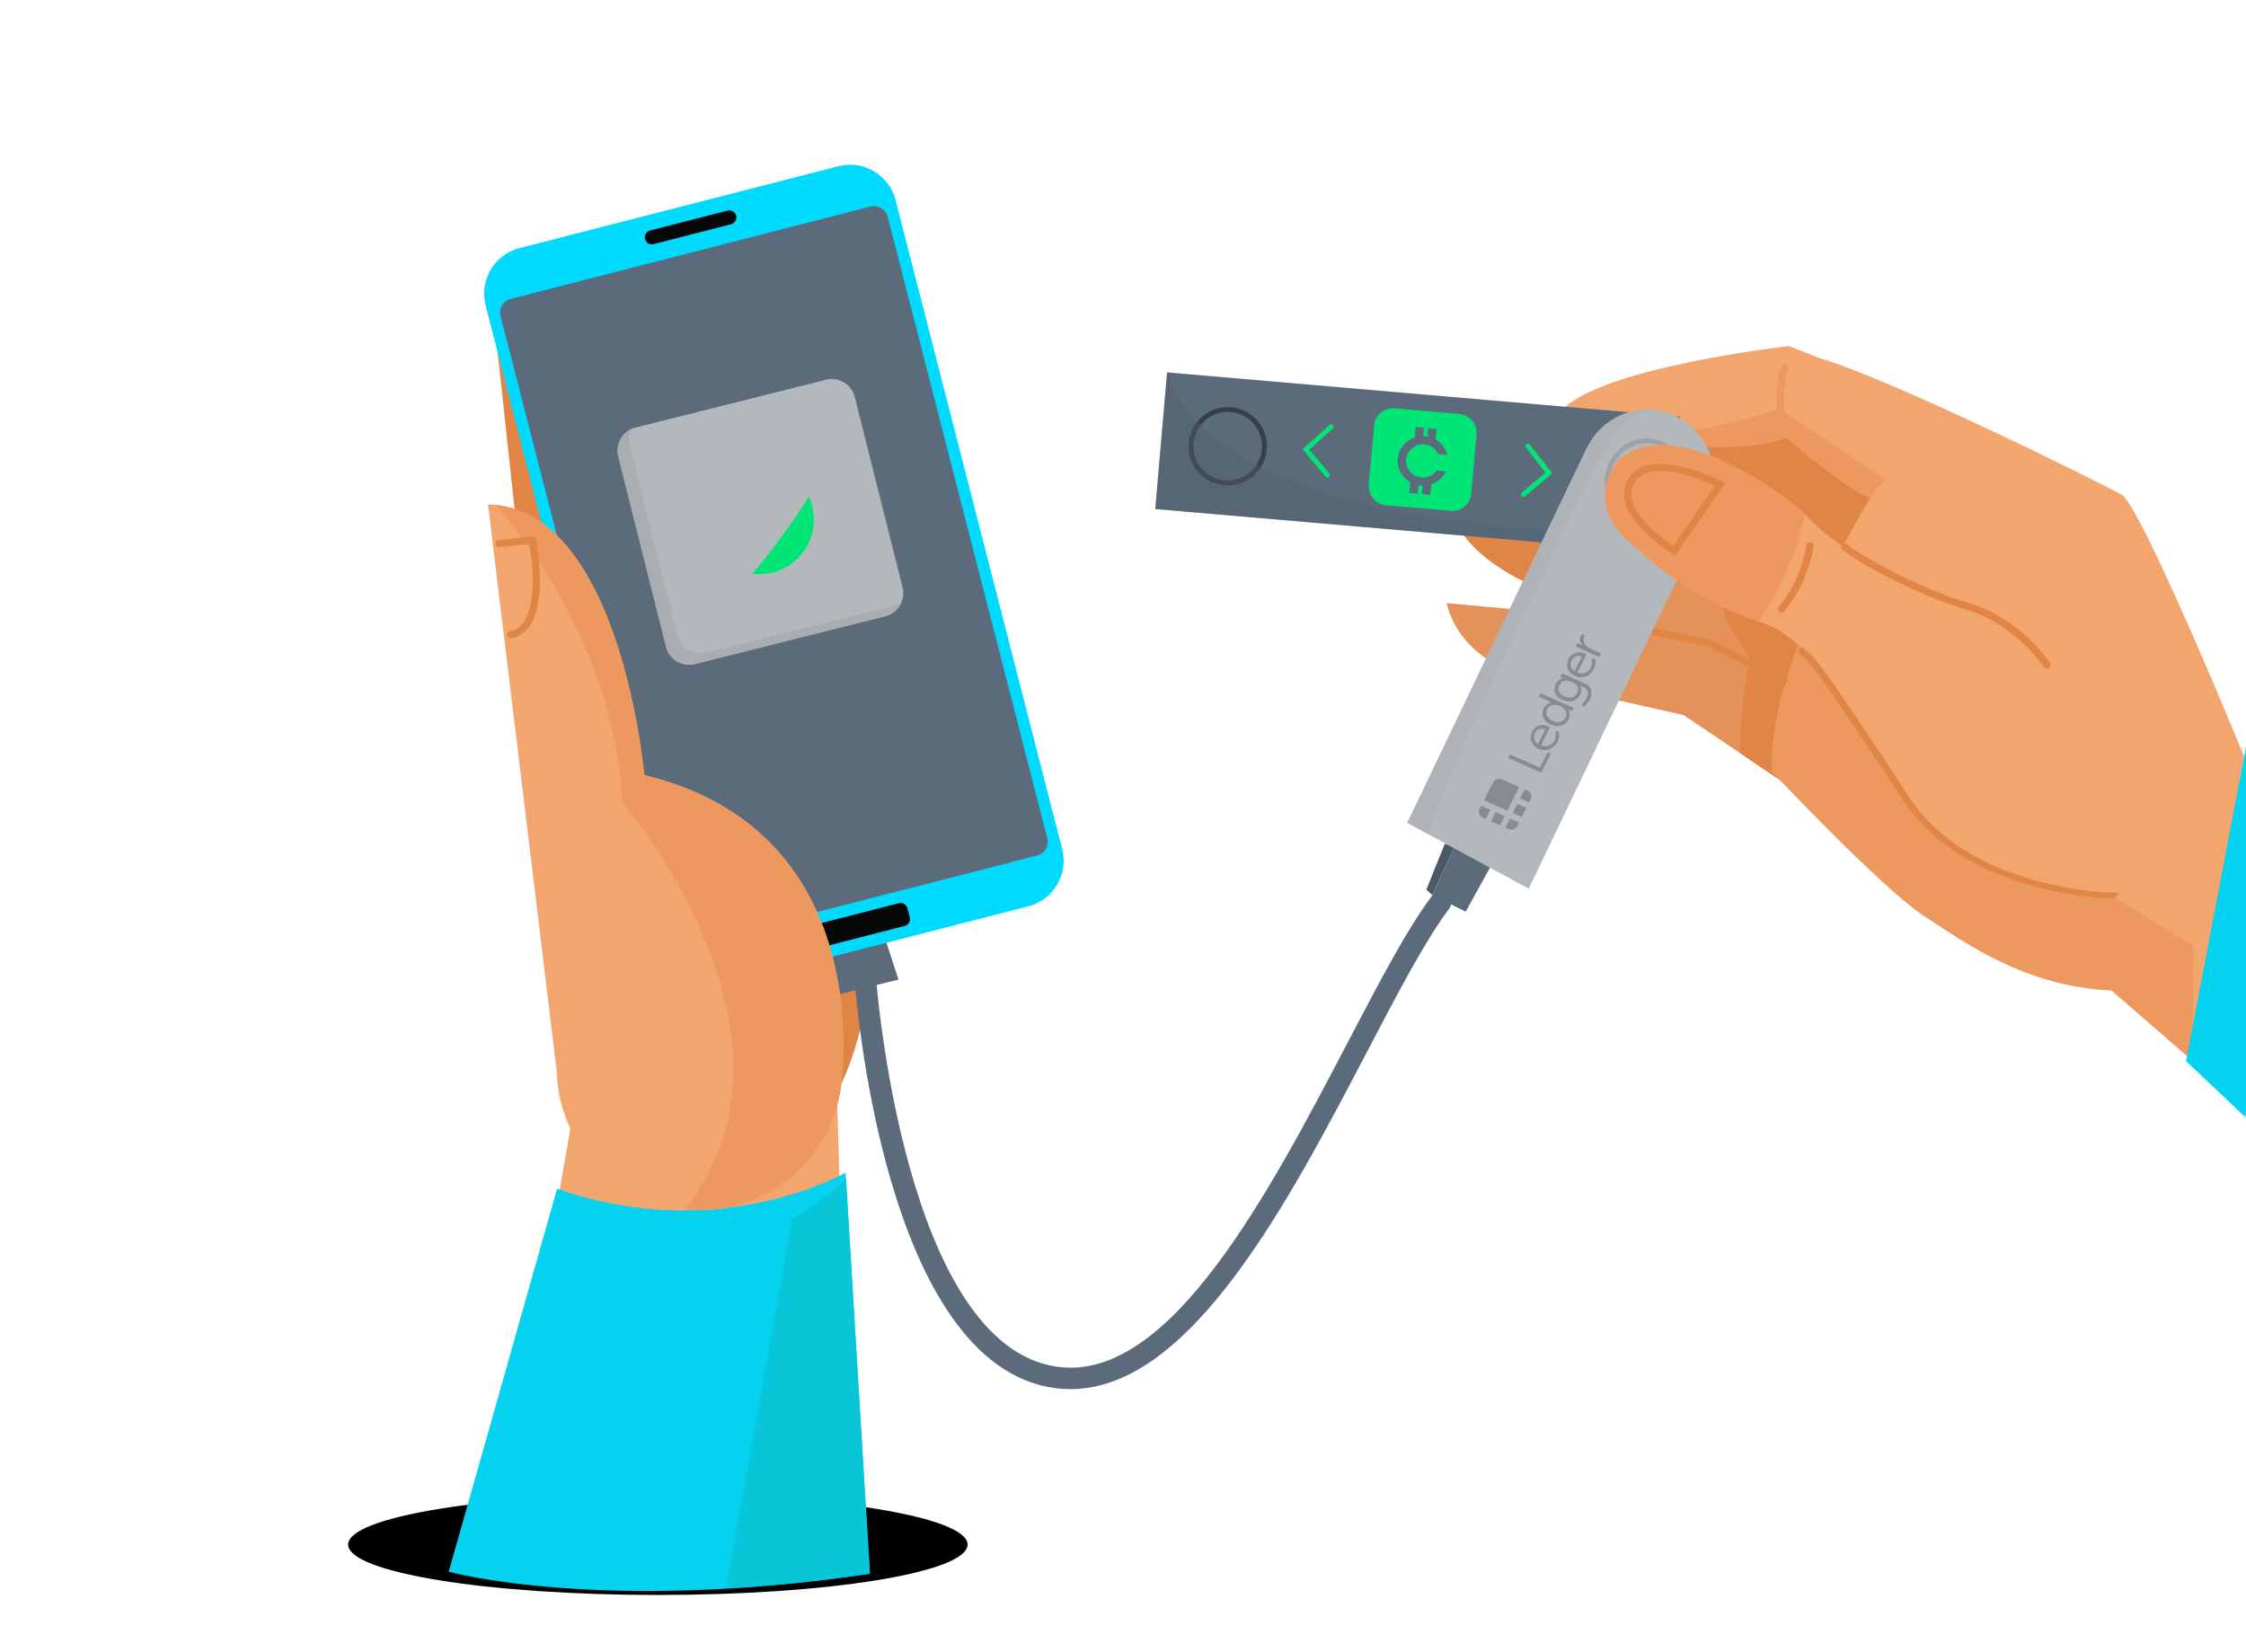 <?xml version="1.0" encoding="utf-8"?>
<!-- Generator: Adobe Illustrator 17.0.0, SVG Export Plug-In . SVG Version: 6.00 Build 0)  -->
<!DOCTYPE svg PUBLIC "-//W3C//DTD SVG 1.1//EN" "http://www.w3.org/Graphics/SVG/1.1/DTD/svg11.dtd">
<svg version="1.1" id="Layer_1" xmlns="http://www.w3.org/2000/svg" xmlns:xlink="http://www.w3.org/1999/xlink" x="0px" y="0px"
	 width="400px" height="294.232px" viewBox="0 0 400 294.232" enable-background="new 0 0 400 294.232" xml:space="preserve">
<path fill="#367E99" d="M877.773-877.602c-0.631,0-1.261-0.242-1.74-0.726l-38.846-39.199c-0.952-0.96-0.945-2.512,0.016-3.464
	c0.961-0.954,2.511-0.944,3.464,0.016l38.846,39.199c0.952,0.96,0.945,2.512-0.016,3.464
	C879.019-877.838,878.397-877.602,877.773-877.602z"/>
<path fill="#367E99" d="M965.201-921.882c-0.603-0.185-1.135-0.601-1.452-1.203l-25.676-48.85c-0.63-1.197-0.169-2.679,1.029-3.308
	c1.198-0.631,2.678-0.168,3.308,1.029l25.676,48.85c0.63,1.197,0.169,2.679-1.029,3.308
	C966.462-921.743,965.797-921.699,965.201-921.882z"/>
<path fill="#367E99" d="M1067.412-938.388c-0.339-0.532-0.473-1.194-0.323-1.858l12.195-53.822c0.298-1.319,1.611-2.147,2.931-1.848
	c1.321,0.298,2.146,1.611,1.848,2.931l-12.195,53.822c-0.298,1.319-1.611,2.147-2.931,1.848
	C1068.281-937.464,1067.747-937.862,1067.412-938.388z"/>
<g id="path-1_4_">
</g>
<g id="path-1_6_">
</g>
<ellipse cx="-581.82" cy="548.841" rx="52.18" ry="8.492"/>
<path fill="#04D2EF" d="M-589.178,475.332c0,0,27.492,16.57,55.585,16.619L-549,554c0,0-45.833,6.5-77-2.242L-589.178,475.332z"/>
<path fill="#09C5D8" d="M-544.002,491.228l-23.062,64.495C-556.306,555.035-549,554-549,554l15.407-62.049
	C-537.089,491.945-540.576,491.682-544.002,491.228z"/>
<path fill="#F3A56E" d="M-286.5,55"/>
<g>
	<polyline fill="#E08546" points="95.116,122.809 88.349,60.115 115.922,60.206 138.57,85.496 135.558,105.324 126.059,118.141 	"/>
	<path fill="#E08546" d="M302.157,68.514c0,0-20.48,3.07-37.043,13.597c-16.563,10.527,5.638,21.151,5.638,21.151l38.164,19.052
		l15.892-7.958l18.747-36.635"/>
	<polyline fill="#5C6B7B" points="259.147,88 259.897,76.417 258.425,75.673 248.147,75.583 246.397,80.25 246.147,86.167 
		245.677,88.632 250.23,89.083 255.48,88.5 258.314,88.25 	"/>
	<polygon fill="#4B5966" points="257.311,150.288 254.021,158.457 255.082,159.412 259.008,150.818 	"/>
	<polygon fill="#5C6B7B" points="265.481,154.319 261.024,162.383 255.082,159.412 259.327,150.075 	"/>
	<path fill="#F3A56E" d="M98.156,220.634l3.501-20.053c0,0,28.648,5.73,47.428-5.093l0.637,22.6
		C149.722,218.087,111.525,228.91,98.156,220.634z"/>
	<g>
		<ellipse cx="117.161" cy="275.106" rx="55.161" ry="8.977"/>
		<path fill="#04D2EF" d="M154.924,280.295l-4.353-71.439c0,0-22.388,13.051-51.354,2.865l-19.307,68.222
			C79.911,279.943,107.043,287.428,154.924,280.295z"/>
		<path fill="#09C5D8" d="M141.128,217.132c6.119-3.443,9.549-7.321,9.549-7.321l4.247,70.487
			c-9.385,1.398-17.943,2.209-25.658,2.619L141.128,217.132z"/>
	</g>
	<path fill="#E5925A" d="M257.629,107.422l20.593,1.898c7.565-13.242,19.721-33.95,25.88-41.368l36.499,19.735l0.849,16.34
		l-21.008,34.802l-2.971,0.424l-17.613-11.883l-22.734-5.128c-0.766-0.149-1.59-0.332-2.451-0.553l-3.038-0.685
		c0,0,0.043-0.077,0.106-0.191C265.914,118.814,259.48,114.937,257.629,107.422z"/>
	<path fill="#E08546" d="M311.741,117.82l-4.669-8.064l-2.971-26.313l-4.992-8.634c1.889-2.806,3.596-5.175,4.992-6.857
		l36.499,19.735l0.849,16.34l-21.008,34.802l-2.971,0.424l-7.591-5.122C309.996,129.757,310.391,121.722,311.741,117.82z"/>
	<path fill="#F3A56E" d="M399.647,134.667c0,0-18.355-44.699-21.857-46.608s-40.107-20.213-53.953-24.351l-5.252-2.069
		c0,0-33.9,3.82-40.584,11.618c0,0,3.82,9.39,23.077,6.207c0,0,12.573,0.796,17.03-1.592c0,0,9.868,8.753,14.961,10.822
		c0,0-18.303,29.603-17.507,48.701c0,0,19.523,20.743,26.95,25.624c7.427,4.881,18.25,12.732,33.529,13.369l14.43,12.52
		L399.647,134.667z"/>
	<path fill="#ED985F" d="M298.797,76.44c4.421,0.769,15.63-2.814,17.704-3.497c-0.517-4.172,0.73-7.579,0.799-7.763
		c0.124-0.329,0.492-0.495,0.821-0.371c0.329,0.124,0.495,0.492,0.371,0.821c-0.017,0.044-1.352,3.678-0.615,7.893l17.844,11.83
		c0,0,2.334-2.122-0.637,0.849c-0.682,0.682-1.407,1.625-2.122,2.667c0.062-0.102,0.106-0.173,0.106-0.173
		c-5.093-2.069-14.961-10.822-14.961-10.822c-4.456,2.387-17.03,1.592-17.03,1.592c-15.234,2.518-20.803-2.829-22.467-5.174
		C287.701,78.318,298.797,76.44,298.797,76.44z"/>
	<g>
		<path fill="#ED985F" d="M320.299,114.79c8.302,3.34,19.116,19.951,24.758,31.041c6.154,12.096,30.982,13.581,30.982,13.581
			l14.594,9.189l-0.164,20.307l-14.43-12.52c-15.279-0.637-26.101-8.488-33.529-13.369c-7.427-4.881-26.95-25.624-26.95-25.624
			C315.277,130.589,317.424,122.45,320.299,114.79z"/>
	</g>
	<g>
		<path fill="#E08546" d="M317.682,121.852c0.234,0,0.458-0.129,0.57-0.352c0.157-0.315,0.03-0.697-0.285-0.854l-13.741-6.845
			l-9.549-1.91c-0.351-0.073-0.68,0.154-0.749,0.499c-0.069,0.345,0.155,0.68,0.499,0.749l9.466,1.893l13.504,6.752
			C317.49,121.83,317.587,121.852,317.682,121.852z"/>
	</g>
	<path fill="#526270" d="M274.424,96.595l7.19-15.654c0,0,3.029-6.343,9.517-7.097l-13.664,23.013L274.424,96.595z"/>
	<path fill="#5C6B7B" d="M207.852,66.324l-2.102,24.34l91.276,7.881l2.102-24.34L207.852,66.324z M255.333,84.43
		c-0.847,1.155-2.223,1.688-3.547,1.513c0.137-0.16,0.276-0.326,0.417-0.495l0.199-0.243c0.473-0.58,0.959-1.207,1.446-1.871
		c0.702-0.956,1.333-1.889,1.87-2.75C256.278,81.799,256.18,83.275,255.333,84.43z M253.438,83.017
		c-2.602,3.537-5.182,6.058-5.762,5.631c-0.379-0.279,0.189-1.747,1.354-3.717c-0.553,1.406-0.6,2.029-0.366,2.201
		c0.266,0.196,1.072-0.404,2.102-1.492c-0.247-0.109-0.486-0.246-0.713-0.413c-1.684-1.24-2.045-3.61-0.805-5.295
		c1.24-1.685,3.61-2.045,5.294-0.806c0.227,0.167,0.428,0.355,0.606,0.558c0.732-1.307,1.065-2.255,0.799-2.451
		c-0.233-0.172-0.9,0.117-1.992,1.005c1.534-1.698,2.766-2.677,3.145-2.399C257.68,76.267,256.041,79.48,253.438,83.017z"/>
	<g>
		<path fill="#00E676" d="M271.254,88.512c-0.111-0.01-0.219-0.062-0.296-0.154c-0.155-0.184-0.131-0.459,0.053-0.615l4.241-3.567
			l-3.47-4.424c-0.149-0.189-0.116-0.464,0.074-0.612c0.189-0.15,0.464-0.116,0.612,0.074l3.991,5.087l-4.887,4.11
			C271.48,88.489,271.366,88.522,271.254,88.512z"/>
	</g>
	<g>
		<path fill="#00E676" d="M236.384,85.061c0.111,0.01,0.226-0.023,0.318-0.101c0.184-0.155,0.208-0.43,0.053-0.615l-3.567-4.242
			l4.177-3.764c0.179-0.161,0.193-0.437,0.032-0.616c-0.161-0.18-0.437-0.194-0.616-0.032l-4.804,4.328l4.11,4.887
			C236.165,85,236.273,85.052,236.384,85.061z"/>
	</g>
	<g>
		<path fill="#34414C" d="M218.65,86.453c-3.848,0-6.978-3.131-6.978-6.978s3.131-6.978,6.978-6.978c3.848,0,6.978,3.13,6.978,6.978
			S222.497,86.453,218.65,86.453z M218.65,73.369c-3.367,0-6.106,2.739-6.106,6.105c0,3.367,2.739,6.106,6.106,6.106
			s6.106-2.739,6.106-6.106C224.755,76.108,222.016,73.369,218.65,73.369z"/>
	</g>
	<g>
		<path fill="#00E676" d="M257.238,90.446c-0.103,0-0.207-0.005-0.312-0.016l-10.416-1.058c-0.812-0.083-1.543-0.476-2.058-1.108
			c-0.516-0.632-0.754-1.427-0.672-2.239l0.97-9.549c0.17-1.668,1.648-2.906,3.347-2.73l10.417,1.058
			c1.674,0.17,2.9,1.671,2.729,3.347l-0.97,9.549C260.114,89.266,258.809,90.446,257.238,90.446z M247.785,74.603
			c-1.122,0-2.054,0.843-2.167,1.961l-0.97,9.549c-0.059,0.579,0.111,1.147,0.48,1.599c0.368,0.451,0.89,0.732,1.47,0.791
			l10.417,1.058c1.207,0.127,2.269-0.758,2.391-1.95l0.97-9.548c0.121-1.197-0.754-2.269-1.95-2.391l-10.417-1.058
			C247.933,74.607,247.859,74.603,247.785,74.603z"/>
	</g>
	<path opacity="0.4" fill="#505F6D" d="M207.852,66.324l0.07,0.006c2.823,9.577,16.405,25.559,74.747,28.784
		c5.208,0.288,10.073,0.389,14.625,0.327l-0.268,3.105l-91.276-7.881L207.852,66.324z"/>
	<path fill="#B3B8BD" d="M250.617,146.559l31.879-66.571c3.042-6.353,10.358-8.884,16.34-5.654
		c5.986,3.231,8.366,10.999,5.324,17.352l-31.895,66.605L250.617,146.559z"/>
	<g>
		<path fill="#9DA2A5" d="M287.996,80.388c2.942-3.082,7.696-3.048,10.598,0.076c2.902,3.124,2.87,8.172-0.072,11.254
			c-2.942,3.082-7.696,3.048-10.598-0.076C285.022,88.518,285.054,83.47,287.996,80.388z M288.565,81.001
			c-2.623,2.748-2.652,7.251-0.064,10.037c2.588,2.786,6.829,2.816,9.452,0.068s2.652-7.251,0.064-10.037
			C295.429,78.283,291.189,78.252,288.565,81.001z"/>
	</g>
	<path fill="#878C8E" d="M265.846,139.428l-1.567,3.12l4.165,1.841l2.115-4.21l-3.086-1.364
		C266.875,138.55,266.149,138.824,265.846,139.428z M263.79,143.52l-0.27,0.537c-0.303,0.604-0.067,1.303,0.531,1.567l0.531,0.235
		l0.817-1.627L263.79,143.52z M265.544,146.284l0.817-1.627l1.609,0.711l-0.817,1.627L265.544,146.284z M272.321,142.925l0.27-0.537
		c0.303-0.604,0.067-1.303-0.531-1.567l-0.514-0.227l-0.817,1.627L272.321,142.925z M269.422,144.821l0.817-1.627l1.609,0.711
		l-0.817,1.627L269.422,144.821z M268.116,147.421l0.531,0.235c0.598,0.264,1.323-0.009,1.626-0.614l0.27-0.537l-1.609-0.711
		L268.116,147.421z M268.915,134.368l-0.32,0.637l5.889,2.603l1.694-3.372l-0.564-0.249l-1.374,2.735L268.915,134.368z
		 M272.876,130.277c-0.624,1.241-0.149,2.516,1.161,3.096l0.151,0.067c0.572,0.232,1.231,0.215,1.838-0.028
		c0.568-0.241,1.044-0.665,1.322-1.219l0.042-0.083c0.295-0.587,0.357-1.236,0.211-1.833l-0.008-0.025l-0.607,0.08l0,0.041
		c0.139,0.492,0.102,1.008-0.134,1.477c-0.387,0.771-1.281,1.339-2.418,0.898l1.618-3.221l-0.033-0.014c0,0-0.191-0.105-0.29-0.149
		C274.532,128.838,273.415,129.204,272.876,130.277L272.876,130.277z M273.909,132.497c-0.68-0.464-0.883-1.23-0.52-1.951
		c0.27-0.537,0.88-0.984,1.818-0.631L273.909,132.497z M276.12,125.03l0.216,0.096c-0.583,0.071-1.117,0.448-1.379,0.969
		l-0.025,0.05c-0.573,1.141-0.073,2.325,1.238,2.905c1.328,0.587,2.602,0.227,3.166-0.896c0.447-0.889,0.118-1.526-0.047-1.763
		l0.647,0.286l0.303-0.604l-5.858-2.589l-0.311,0.62l2.057,0.909L276.12,125.03z M278.831,127.827
		c-0.396,0.788-1.32,1.015-2.316,0.574c-0.962-0.425-1.364-1.28-0.976-2.051c0.329-0.654,1.171-1.081,2.299-0.582
		C279.065,126.312,279.151,127.19,278.831,127.827z M278.368,120.756l0.033,0.014c-0.258,0.03-0.875,0.208-1.321,1.097
		c-0.564,1.123-0.089,2.236,1.205,2.807s2.56,0.189,3.133-0.951c0.311-0.62,0.306-1.136,0.002-1.618l0.581,0.257
		c0.813,0.359,1.017,1.084,0.553,2.008c-0.194,0.386-0.496,0.744-0.855,1.016l-0.034,0.026l0.396,0.462l0.034-0.026
		c0.435-0.34,0.795-0.776,1.031-1.246c0.497-0.99,0.53-2.266-0.848-2.875l-4.08-1.803l-0.311,0.62L278.368,120.756z
		 M280.913,123.398c-0.413,0.821-1.313,1.079-2.292,0.647c-0.996-0.44-1.324-1.158-0.919-1.964c0.447-0.889,1.171-1.081,2.216-0.618
		C280.956,121.9,281.318,122.593,280.913,123.398L280.913,123.398z M279.372,117.346c-0.624,1.241-0.141,2.499,1.154,3.071
		l0.149,0.066c0.572,0.232,1.231,0.215,1.838-0.028c0.568-0.241,1.044-0.665,1.322-1.219l0.042-0.083
		c0.295-0.587,0.357-1.236,0.211-1.833l-0.008-0.025l-0.616,0.097l0,0.041c0.139,0.492,0.102,1.008-0.134,1.477
		c-0.387,0.771-1.281,1.339-2.418,0.898l1.625-3.235l-0.033-0.014c0,0-0.191-0.105-0.29-0.149
		C281.037,115.889,279.919,116.256,279.372,117.346z M280.414,119.549c-0.68-0.464-0.883-1.23-0.52-1.951
		c0.27-0.537,0.88-0.984,1.818-0.631L280.414,119.549z M281.67,112.971c-0.059,0.076-0.093,0.144-0.151,0.22
		c-0.295,0.587-0.173,1.235,0.313,1.758l-0.946-0.418l-0.311,0.62l4.206,1.838l0.033,0.014l0.32-0.637l-1.774-0.784
		c-0.266-0.118-0.531-0.275-0.738-0.47c-0.546-0.488-0.733-1.124-0.463-1.66c0.034-0.068,0.067-0.134,0.118-0.194l0.017-0.033
		l-0.613-0.271L281.67,112.971z"/>
	<path opacity="0.3" fill="#A5A8AA" d="M293.634,72.948c-2.226,0.585-4.86,2.161-7.108,5.959
		c-4.405,7.444-27.384,55.601-32.307,69.603l-3.602-1.952l31.879-66.571C284.688,75.409,289.101,72.831,293.634,72.948z"/>
	<g>
		<g>
			<path fill="#F3A56E" d="M351.318,108.589c0,0-19.841-5.836-30.77-17.931c0,0-21.963-18.037-32.255-8.7
				c0,0-5.411,5.836-0.212,12.414c0,0,9.549,11.141,25.783,16.552c0,0,6.472,1.379,13.899,13.157
				c7.427,11.777,21.327,41.062,47.216,27.693C374.979,151.773,372.22,113.152,351.318,108.589z"/>
			<path fill="#ED985F" d="M288.293,81.957c10.292-9.337,32.255,8.7,32.255,8.7c0.301,0.333,0.612,0.66,0.926,0.984
				c-0.82,3.724-2.985,11.185-8.241,19.052c-15.842-5.487-25.152-16.323-25.152-16.323
				C282.881,87.793,288.293,81.957,288.293,81.957z"/>
			<g>
				<path fill="#E08546" d="M295.661,83.885c-2.224,0-3.764,0.706-4.578,2.097c-2.627,4.493,4.858,9.874,6.909,11.234l7.39-10.684
					C303.739,85.769,299.314,83.885,295.661,83.885z M297.837,98.63c-0.471-0.285-11.499-7.052-7.852-13.29
					c1.058-1.81,2.968-2.727,5.677-2.727c4.869,0,10.714,2.977,10.96,3.104l0.645,0.332l-8.918,12.892L297.837,98.63z"/>
			</g>
			<g>
				<path fill="#E08546" d="M317.259,109.119c0.178,0,0.354-0.074,0.481-0.219c4.319-4.967,5.208-11.312,5.243-11.58
					c0.047-0.348-0.198-0.668-0.546-0.715c-0.345-0.045-0.668,0.198-0.716,0.546c-0.008,0.062-0.88,6.242-4.942,10.913
					c-0.231,0.265-0.203,0.668,0.063,0.898C316.962,109.068,317.11,109.119,317.259,109.119z"/>
			</g>
		</g>
	</g>
	<g>
		<path fill="#E08546" d="M376.662,160c0.01,0,0.017,0,0.019,0c0.352-1,0.634-0.154,0.632-0.505
			c-0.003-0.35-0.287-0.495-0.637-0.495c-0.005,0-0.008,0-0.022,0c-0.783,0-25.573-0.395-36.584-16.911l-4.103-6.274
			c-8.647-13.005-12.227-18.442-14.713-20.355c-0.279-0.214-0.678-0.19-0.893,0.09c-0.214,0.279-0.162,0.665,0.117,0.879
			c2.319,1.783,6.114,7.483,14.429,19.989l4.104,6.244C350.392,159.733,375.813,160,376.662,160z"/>
	</g>
	<g>
		<path fill="#E08546" d="M364.581,119.093c0.122,0,0.247-0.035,0.356-0.109c0.292-0.196,0.368-0.592,0.171-0.883
			c-0.221-0.328-5.534-8.071-14.354-10.653c-8.756-2.563-19.031-8.28-21.855-10.5c-0.278-0.219-0.677-0.168-0.894,0.107
			c-0.218,0.277-0.169,0.677,0.107,0.894c2.891,2.271,13.376,8.114,22.284,10.721c8.384,2.453,13.605,10.067,13.657,10.143
			C364.176,118.995,364.377,119.093,364.581,119.093z"/>
	</g>
	<path fill="#E08546" d="M149.746,193.267c0,0,8.38-16.76,3.451-32.534s-36.477-19.225-36.477-19.225"/>
	<polyline fill="#5C6B7B" points="157.256,165.991 160.014,174.479 149.616,177.025 147.706,168.325 	"/>
	<g>
		<path fill="#01DAFF" d="M126.36,176.005l56.783-14.578c4.48-1.15,7.179-5.714,6.029-10.194L159.496,35.639
			c-1.15-4.48-5.714-7.179-10.194-6.029L92.519,44.188c-4.48,1.15-7.179,5.714-6.029,10.194l29.676,115.594
			C117.316,174.455,121.88,177.155,126.36,176.005z"/>
		<path fill="#5C6B7B" d="M120.628,168.83l64.083-16.452c1.344-0.345,2.154-1.714,1.809-3.058L158.093,38.593
			c-0.345-1.344-1.714-2.154-3.058-1.809L90.951,53.236c-1.344,0.345-2.154,1.714-1.809,3.058l28.427,110.726
			C117.914,168.365,119.284,169.175,120.628,168.83z"/>
		<path fill="#060707" d="M116.407,43.482l13.79-3.54c0.672-0.173,1.077-0.857,0.904-1.529c-0.173-0.672-0.857-1.077-1.529-0.904
			l-13.79,3.54c-0.672,0.173-1.077,0.857-0.904,1.529C115.05,43.25,115.735,43.655,116.407,43.482z"/>
		<path fill="#060707" d="M147.336,168.458l13.79-3.54c0.672-0.173,1.077-0.857,0.904-1.529l-0.417-1.622
			c-0.173-0.672-0.857-1.077-1.529-0.904l-13.79,3.54c-0.672,0.173-1.077,0.857-0.904,1.529l0.417,1.622
			C145.98,168.226,146.664,168.631,147.336,168.458z"/>
	</g>
	<path fill="#F3A56E" d="M99.742,195.648c-0.356-1.593-0.556-3.241-0.598-4.931L86.91,89.831c2.06,0.053,3.972,0.463,5.747,1.166
		c18.605,7.375,22.091,47.061,22.091,47.061c36.391,8.78,36.016,43.632,35.248,52.91c-0.474,13.647-11.657,24.573-25.42,24.573
		c-12.128,0-22.257-8.486-24.82-19.839c-0.001,0-0.008-0.002-0.008-0.002L99.742,195.648z"/>
	<path fill="#ED985F" d="M110.782,142.86c-1.064-26.433-17.248-46.922-22.53-52.936c1.554,0.162,3.022,0.525,4.405,1.073
		c18.605,7.375,22.091,47.061,22.091,47.061c36.391,8.78,36.016,43.632,35.248,52.91c-0.474,13.647-11.657,24.573-25.42,24.573
		c-0.863,0-1.711-0.054-2.552-0.138C146.485,184.139,110.782,142.86,110.782,142.86z"/>
	<g>
		<path fill="#5C6B7B" d="M190.656,247.422c21.363,0,38.752-33.233,52.837-60.149c5.565-10.635,10.371-19.819,14.601-25.439
			c0.634-0.842,0.465-2.04-0.378-2.675c-0.842-0.633-2.04-0.464-2.675,0.378c-4.417,5.869-9.289,15.181-14.933,25.965
			c-14.115,26.974-31.691,60.547-51.626,57.96c-27.61-3.575-32.46-69.089-32.505-69.751c-0.073-1.052-0.983-1.844-2.037-1.774
			c-1.052,0.073-1.846,0.985-1.774,2.037c0.195,2.828,5.13,69.301,35.825,73.276C188.885,247.366,189.776,247.422,190.656,247.422z"
			/>
	</g>
	<polyline fill="#04D2EF" points="400,198 400,135 400,133 389.324,189 399.912,199 	"/>
	<g>
		<path fill="#E08546" d="M90.959,113.682c0.038,0,0.077-0.003,0.116-0.011c1.348-0.247,2.449-0.986,3.273-2.195
			c3.177-4.656,1.221-14.985,1.136-15.423l-0.111-0.574l-6.55,0.699c-0.349,0.037-0.602,0.351-0.565,0.701
			c0.038,0.349,0.351,0.601,0.701,0.565l5.375-0.573c0.359,2.217,1.443,10.254-1.038,13.888c-0.635,0.931-1.437,1.473-2.451,1.66
			c-0.346,0.063-0.574,0.395-0.511,0.741C90.39,113.468,90.658,113.682,90.959,113.682z"/>
	</g>
	<g>
		<path fill="#B3B8BD" d="M160.744,104.615c0.57,2.269-0.808,4.571-3.077,5.141l-33.899,8.512c-2.269,0.57-4.571-0.808-5.141-3.077
			l-8.512-33.899c-0.57-2.269,0.808-4.571,3.077-5.141l33.899-8.512c2.269-0.57,4.571,0.808,5.141,3.077L160.744,104.615z"/>
		<path fill="#AAADAF" d="M159.707,107.716l-33.899,8.512c-2.269,0.57-4.571-0.808-5.141-3.077l-8.512-33.899
			c-0.249-0.99-0.109-1.977,0.296-2.833c-1.815,0.836-2.84,2.864-2.336,4.873l8.512,33.899c0.57,2.269,2.871,3.647,5.141,3.077
			l33.899-8.512c1.279-0.321,2.258-1.202,2.781-2.308C160.213,107.556,159.967,107.65,159.707,107.716z"/>
		<g id="Page-1">
			<g id="Group-6" transform="translate(-6.817, -22)">
				
					<g id="Group-3" transform="translate(76.564, 117.738) rotate(-78) translate(-76.564, -117.738) translate(-31.936, 62.738)">
					<g id="Fill-1-Clipped">
						<g>
							<g id="path-1_1_">
							</g>
							<defs>
								
									<filter id="Adobe_OpacityMaskFilter" filterUnits="userSpaceOnUse" x="106.414" y="-127.363" width="37.431" height="17.307">
									<feColorMatrix  type="matrix" values="1 0 0 0 0  0 1 0 0 0  0 0 1 0 0  0 0 0 1 0"/>
								</filter>
							</defs>
							<mask maskUnits="userSpaceOnUse" x="106.414" y="-127.363" width="37.431" height="17.307" id="mask-2_1_">
								<g filter="url(#Adobe_OpacityMaskFilter)">
									<polygon id="path-1_2_" fill="#FFFFFF" points="106.542,108.758 143.717,108.758 143.717,127.633 106.542,127.633 
																			"/>
								</g>
							</mask>
							<path id="Fill-1" mask="url(#mask-2_1_)" fill="#00E676" d="M139.562,124.952c-0.349,0.771-2.9,0.441-6.56-0.696
								c0.415-0.553,0.778-1.158,1.074-1.813c2.207-4.875,0.043-10.615-4.833-12.821c-4.876-2.206-10.617-0.043-12.824,4.832
								c-0.297,0.656-0.512,1.327-0.654,2.004c-3.271-1.999-5.202-3.697-4.853-4.468c0.306-0.676,1.892-0.892,5.705-0.254
								c-5.551-1.867-9.527-2.509-10.024-1.412c-0.76,1.679,6.923,6.795,17.159,11.426c10.237,4.632,19.151,7.026,19.911,5.347
								c0.496-1.097-2.61-3.66-7.677-6.597C138.79,122.762,139.868,124.277,139.562,124.952z"/>
						</g>
					</g>
				</g>
				<path id="Fill-4" fill="#00E676" d="M141.865,122.913c-0.359,0.434-0.715,0.858-1.066,1.268
					c3.388,0.447,6.908-0.917,9.076-3.871c2.168-2.955,2.419-6.731,0.986-9.842c-1.374,2.203-2.99,4.59-4.786,7.037
					c-1.246,1.699-2.49,3.303-3.699,4.787"/>
			</g>
		</g>
	</g>
	<g>
		<g>
			<path fill="#00E676" d="M258.723,91.002c-0.114,0.002-0.228-0.002-0.344-0.012l-11.507-1c-0.897-0.078-1.709-0.5-2.288-1.189
				c-0.579-0.689-0.855-1.562-0.777-2.459l0.916-10.549c0.16-1.842,1.772-3.232,3.648-3.065l11.508,1
				c1.85,0.161,3.226,1.797,3.065,3.648l-0.916,10.549C261.877,89.653,260.457,90.976,258.723,91.002z M248.041,73.678
				c-1.237,0.018-2.252,0.963-2.359,2.199l-0.916,10.549c-0.056,0.64,0.141,1.264,0.555,1.756c0.413,0.492,0.994,0.794,1.635,0.849
				l11.508,1c1.334,0.121,2.491-0.873,2.606-2.19l0.916-10.549c0.114-1.322-0.868-2.491-2.19-2.606l-11.508-1
				C248.204,73.679,248.122,73.676,248.041,73.678z"/>
		</g>
		<g>
			<path fill="#00E676" d="M245.943,89.347l12.972,1.054l2.245-1.457l1.033-9.632l-0.116-4.165l-5.38-1.203l-9.392-0.824
				l-1.977,1.714l-0.911,8.839l-0.025,3.771C244.391,87.445,244.413,88.969,245.943,89.347z"/>
			<path fill="#5C6B7B" d="M255.673,78.273c1.048,0.596,1.81,1.592,2.111,2.76l-1.638-0.157c-0.453-0.965-1.383-1.617-2.444-1.715
				c-1.649-0.159-3.113,1.026-3.271,2.645c-0.158,1.62,1.052,3.061,2.701,3.219c1.061,0.106,2.099-0.357,2.729-1.218l1.638,0.157
				c-0.521,1.089-1.46,1.921-2.604,2.307l-0.181,1.865l-1.493-0.143l0.144-1.481c-0.25-0.004-0.5-0.028-0.747-0.072l-0.144,1.481
				l-1.493-0.144l0.181-1.865c-1.474-0.843-2.396-2.475-2.223-4.25c0.173-1.775,1.392-3.202,3.002-3.749l0.181-1.865l1.493,0.143
				l-0.144,1.481c0.25,0.004,0.5,0.028,0.747,0.072l0.144-1.481l1.493,0.144L255.673,78.273z"/>
		</g>
	</g>
</g>
</svg>
